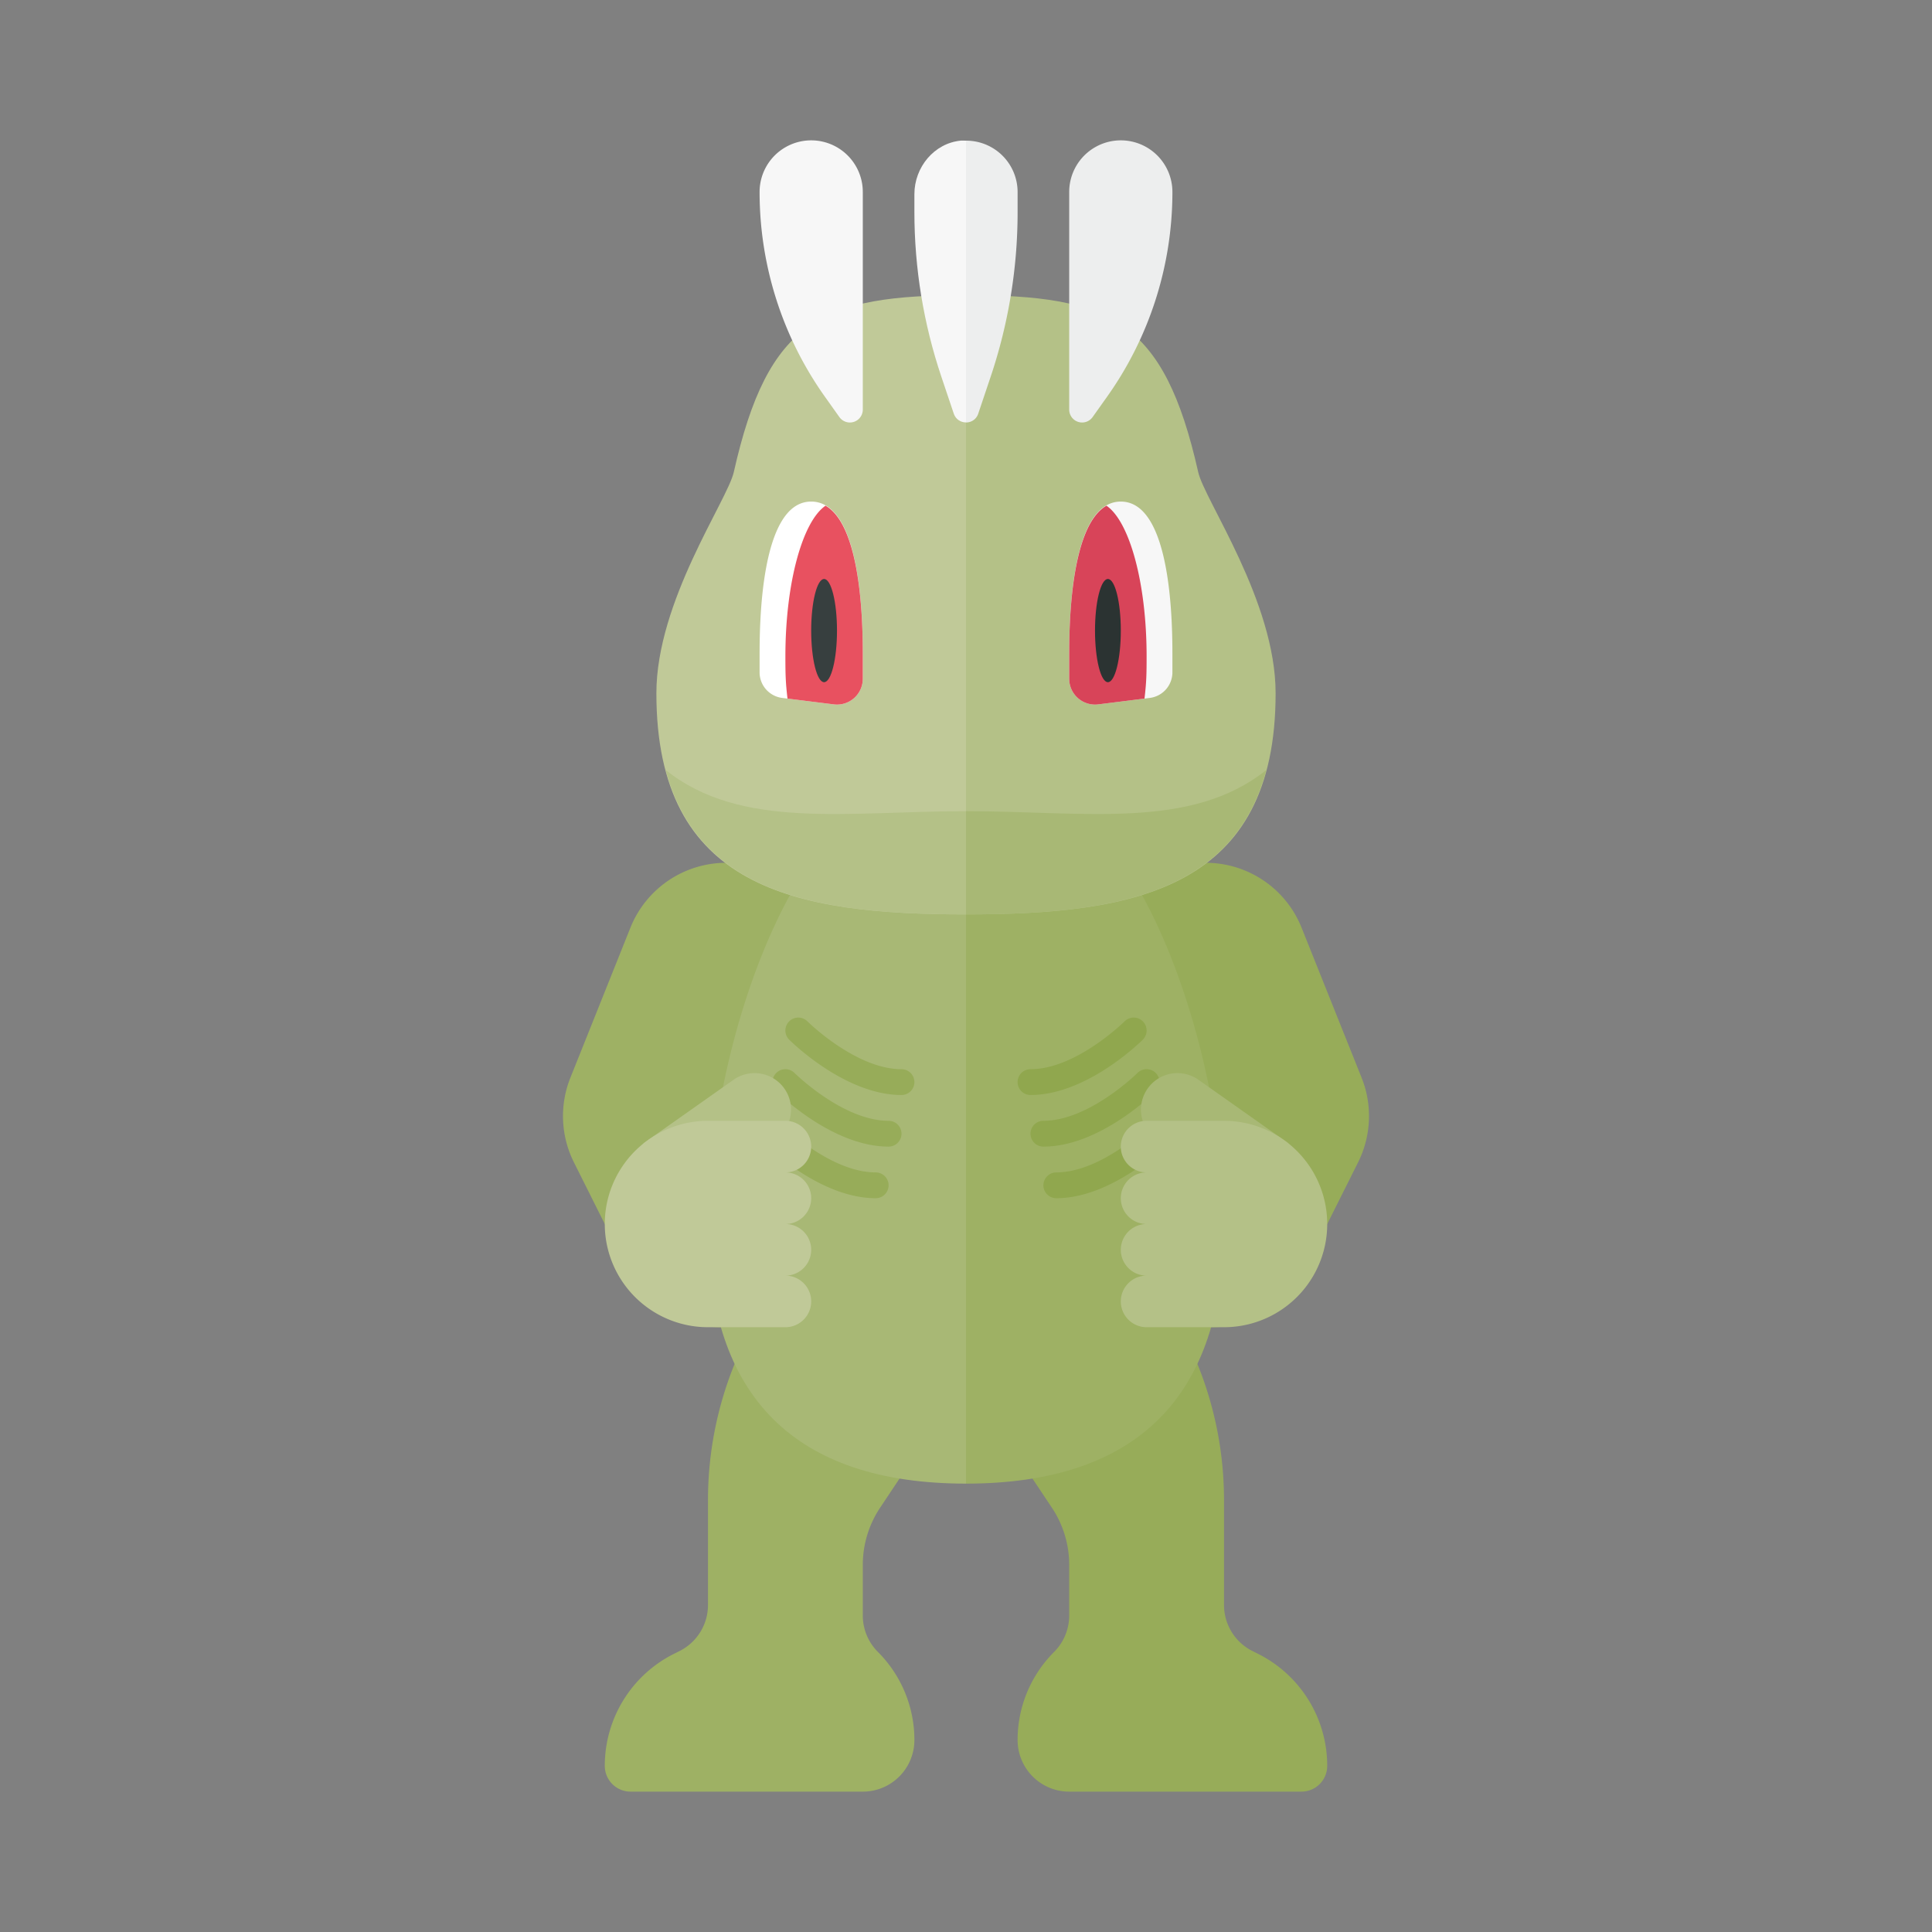 <svg xmlns="http://www.w3.org/2000/svg" width="100%" height="100%" viewBox="-2.72 -2.72 37.44 37.44"><rect x="-2.72" y="-2.72" width="37.44" height="37.44" fill="#808080" stroke="none"/><path fill="#97AC59" d="M18 14h2.646a2 2 0 011.857 1.257l1.164 2.909c.212.53.187 1.126-.068 1.637l-1.046 2.091A2 2 0 0120.764 23H20v-4l-2-5z"/><path fill="#9EB164" d="M14 14h-2.646a2 2 0 00-1.857 1.257l-1.164 2.909a2.002 2.002 0 00.068 1.637l1.046 2.091A2 2 0 0011.236 23H12v-4l2-5z"/><path fill="#97AC59" d="M19 20l1.499 3.748a7 7 0 01.501 2.6v2.034c0 .379.214.725.553.894l.106.053A2.427 2.427 0 0123 31.5a.5.5 0 01-.5.5H18a1 1 0 01-1-1v-.002c0-.639.254-1.252.706-1.704l.001-.001a1 1 0 00.293-.707v-.98c0-.395-.117-.781-.336-1.109L16 24l3-4z"/><path fill="#9EB164" d="M13 20l-1.499 3.748a7 7 0 00-.501 2.6v2.034a.998.998 0 01-.553.894l-.106.053A2.427 2.427 0 009 31.5a.5.5 0 00.5.5H14a1 1 0 001-1v-.002a2.41 2.41 0 00-.706-1.704l-.001-.001a1 1 0 01-.293-.707v-.98c0-.395.117-.781.336-1.109L16 24l-3-4z"/><path fill="#A8B875" d="M16 12.031c-3.314 0-5 5.686-5 9s1.686 5 5 5v-14z"/><path fill="#9EB164" d="M21 21.031c0-3.314-1.686-9-5-9v14c3.314 0 5-1.686 5-5z"/><path fill="#B4C187" d="M16 3c2.796 0 3.834.471 4.5 3.429.123.548 1.5 2.5 1.5 4.286C22 14.501 19.314 15 16 15V3z"/><path fill="#C0C998" d="M16 3c-2.796 0-3.834.471-4.5 3.429-.123.548-1.5 2.5-1.5 4.286C10 14.501 12.686 15 16 15V3z"/><path fill="#F7F7F7" d="M13.546 5.362l-.278-.391A6.849 6.849 0 0112 1.001V1a1 1 0 012 0v4.217a.25.25 0 01-.454.145z"/><path fill="#EDEEEE" d="M18.454 5.362l.278-.391A6.849 6.849 0 0020 1.001V1a1 1 0 00-2 0v4.217a.25.25 0 00.454.145z"/><path fill="#FFF" d="M13 7c-1 0-1 2.448-1 3v.309a.5.5 0 00.438.496l1 .125a.5.5 0 00.562-.496V10c0-.552 0-3-1-3z"/><path fill="#E85160" d="M14 10c0-.495-.002-2.506-.722-2.92-.445.303-.778 1.493-.778 2.92 0 .353.004.503.041.818l.897.112a.5.5 0 00.562-.496V10z"/><ellipse cx="13.25" cy="9.5" fill="#373F3F" rx=".25" ry="1"/><path fill="#F7F7F7" d="M19 7c1 0 1 2.448 1 3v.309a.5.5 0 01-.438.496l-1 .125a.5.5 0 01-.562-.496V10c0-.552 0-3 1-3z"/><path fill="#D84459" d="M18 10c0-.495.002-2.506.722-2.92.445.303.778 1.493.778 2.92 0 .353-.004.503-.041.818l-.897.112a.5.5 0 01-.562-.496V10z"/><ellipse cx="18.75" cy="9.5" fill="#2B3332" rx=".25" ry="1"/><path fill="#A8B875" d="M21.818 12.203C20.359 13.367 18.299 13 16 13v2c2.815 0 5.17-.368 5.818-2.797z"/><path fill="#B4C187" d="M10.182 12.203C10.83 14.632 13.185 15 16 15v-2c-2.299 0-4.359.367-5.818-.797z"/><path fill="#97AC59" d="M14.75 18.5c-1.091 0-2.133-1.029-2.177-1.073a.25.25 0 11.354-.354c.009.009.94.927 1.823.927a.25.25 0 010 .5zm-.25 1c-1.091 0-2.133-1.029-2.177-1.073a.25.25 0 11.354-.354c.009.009.94.927 1.823.927a.25.25 0 010 .5zm-.25 1c-1.091 0-2.133-1.029-2.177-1.073a.25.25 0 11.354-.354c.009.009.94.927 1.823.927a.25.25 0 010 .5z"/><path fill="#B4C187" d="M10.563 20.594l-.815-1.156 1.733-1.223a.707.707 0 11.815 1.155l-1.733 1.224z"/><path fill="#90A74E" d="M17.25 18.5c1.091 0 2.133-1.029 2.177-1.073a.25.25 0 10-.354-.354c-.009.009-.94.927-1.823.927a.25.25 0 000 .5zm.25 1c1.091 0 2.133-1.029 2.177-1.073a.25.25 0 10-.354-.354c-.009.009-.94.927-1.823.927a.25.25 0 000 .5zm.25 1c1.091 0 2.133-1.029 2.177-1.073a.25.25 0 10-.354-.354c-.009.009-.94.927-1.823.927a.25.25 0 000 .5z"/><path fill="#A8B875" d="M21.437 20.594l.815-1.156-1.733-1.223a.707.707 0 10-.815 1.155l1.733 1.224z"/><path fill="#C0C998" d="M13 20.5a.5.5 0 00-.5-.5.5.5 0 000-1H11a2 2 0 100 4h1.5a.5.5 0 000-1 .5.5 0 000-1 .5.5 0 00.5-.5z"/><path fill="#B4C187" d="M19 20.5a.5.5 0 01.5-.5.5.5 0 010-1H21a2 2 0 110 4h-1.5a.5.5 0 010-1 .5.5 0 010-1 .5.5 0 01-.5-.5z"/><path fill="#F7F7F7" d="M16 .006c-.033 0-.065-.004-.098-.001-.52.049-.902.516-.902 1.038v.348c0 1.085.177 2.163.523 3.191l.24.714c.038.113.138.17.237.17V.006z"/><path fill="#EDEEEE" d="M16 .006v5.461a.246.246 0 00.237-.17l.24-.714c.346-1.029.523-2.107.523-3.191V1a.996.996 0 00-1-.994z"/></svg>